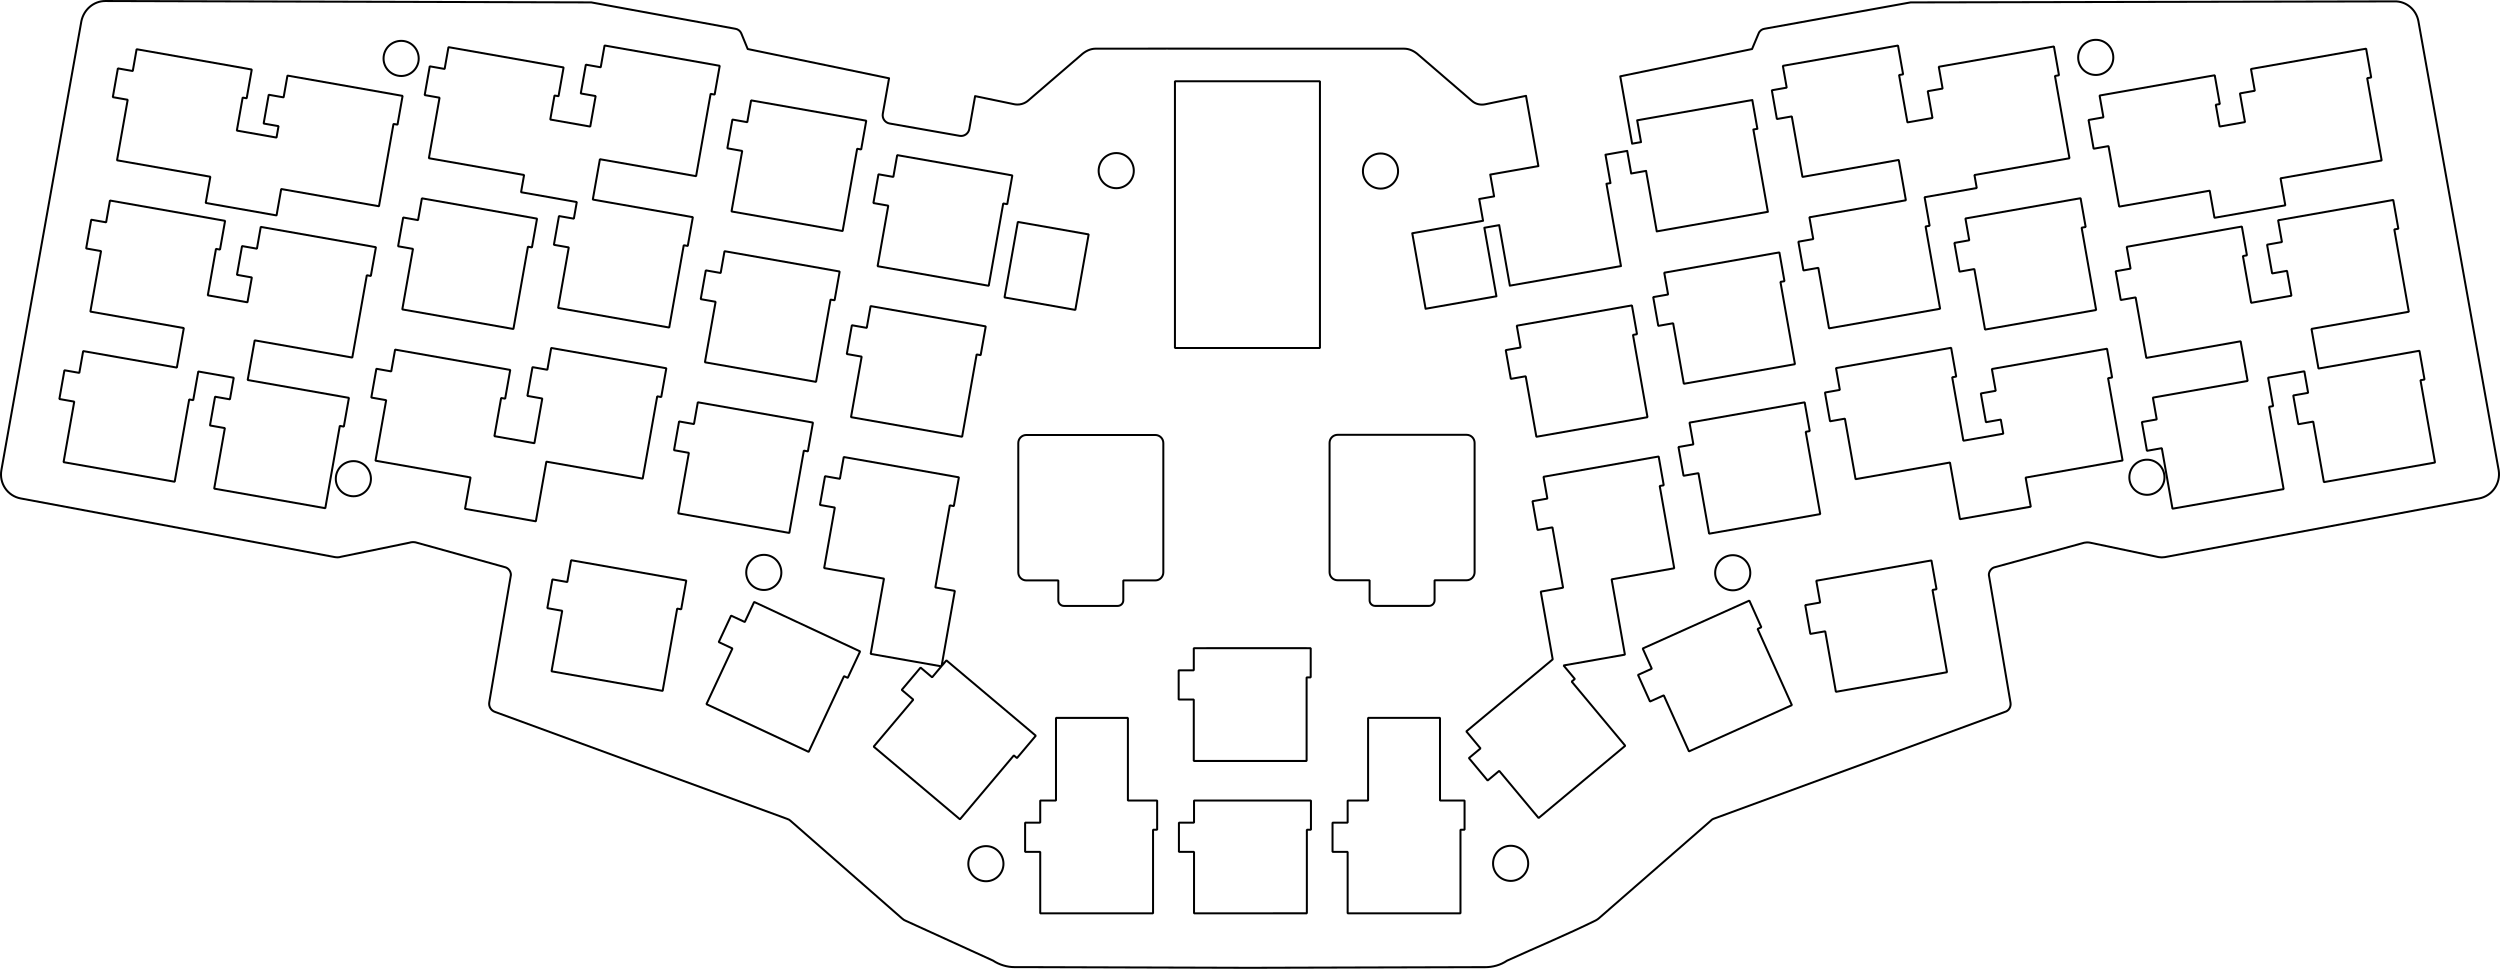<?xml version="1.0" encoding="UTF-8" standalone="no"?>
<!-- Created with Inkscape (http://www.inkscape.org/) -->

<svg
   width="310.33mm"
   height="120.261mm"
   viewBox="0 0 310.33 120.261"
   version="1.1"
   id="svg1"
   inkscape:version="1.3.2 (091e20e, 2023-11-25, custom)"
   sodipodi:docname="lower_middle_plate.svg"
   xmlns:inkscape="http://www.inkscape.org/namespaces/inkscape"
   xmlns:sodipodi="http://sodipodi.sourceforge.net/DTD/sodipodi-0.dtd"
   xmlns="http://www.w3.org/2000/svg"
   xmlns:svg="http://www.w3.org/2000/svg">
  <sodipodi:namedview
     id="namedview1"
     pagecolor="#505050"
     bordercolor="#eeeeee"
     borderopacity="1"
     inkscape:showpageshadow="0"
     inkscape:pageopacity="0"
     inkscape:pagecheckerboard="0"
     inkscape:deskcolor="#d1d1d1"
     inkscape:document-units="mm"
     inkscape:zoom="0.94867184"
     inkscape:cx="566.58159"
     inkscape:cy="291.46011"
     inkscape:window-width="1920"
     inkscape:window-height="991"
     inkscape:window-x="-9"
     inkscape:window-y="-9"
     inkscape:window-maximized="1"
     inkscape:current-layer="layer1" />
  <defs
     id="defs1">
    <clipPath
       clipPathUnits="userSpaceOnUse"
       id="clipPath385-5">
      <path
         d="M 0,0 H 1192 V 844 H 0 Z"
         transform="scale(1.002,1)"
         id="path385-6-6" />
    </clipPath>
    <clipPath
       clipPathUnits="userSpaceOnUse"
       id="clipPath388-8">
      <path
         d="M 0,0 H 1192 V 844 H 0 Z"
         transform="scale(1.002,1)"
         id="path388-2-0" />
    </clipPath>
  </defs>
  <g
     inkscape:label="Katman 1"
     inkscape:groupmode="layer"
     id="layer1"
     transform="translate(-20.911,-394.825)">
    <g
       id="g2"
       transform="translate(126.315,-230.285)"
       style="stroke:#000000;stroke-width:0.25;stroke-dasharray:none">
      <path
         id="path386-6-5"
         clip-path="url(#clipPath385-5)"
         style="fill:none;stroke:#000000;stroke-width:0.709;stroke-linecap:round;stroke-linejoin:bevel;stroke-miterlimit:4;stroke-dasharray:none;stroke-opacity:1"
         d="m 519.503,404.324 c -1.577,0 -2.843,1.266 -2.843,2.84 v 45.461 c 0,1.574 1.266,2.839 2.843,2.839 h 11.272 v 6.987 c 0,1.095 0.882,1.976 1.979,1.976 h 18.955 c 1.097,0 1.981,-0.881 1.981,-1.976 v -6.987 h 11.275 c 1.573,0 2.84,-1.265 2.84,-2.839 v -45.461 c 0,-1.574 -1.267,-2.84 -2.84,-2.84 z"
         transform="matrix(0.352,0,0,0.353,-160.866,536.379)" />
      <path
         id="path389-3-6"
         clip-path="url(#clipPath388-8)"
         style="fill:none;stroke:#000000;stroke-width:0.709;stroke-linecap:round;stroke-linejoin:bevel;stroke-miterlimit:4;stroke-dasharray:none;stroke-opacity:1"
         d="m 629.366,404.262 c -1.577,0 -2.843,1.265 -2.843,2.84 v 45.46 c 0,1.579 1.266,2.845 2.843,2.845 h 11.272 v 7.043 c 0,1.095 0.882,1.976 1.979,1.976 h 18.955 c 1.097,0 1.981,-0.881 1.981,-1.976 v -7.043 h 11.275 c 1.573,0 2.84,-1.266 2.84,-2.845 v -45.46 c 0,-1.575 -1.267,-2.84 -2.84,-2.84 z"
         transform="matrix(0.352,0,0,0.353,-160.898,536.38)" />
      <path
         id="path4723"
         d="m 68.14,646.364 c 0,1.185 -0.973,2.158 -2.159,2.158 -1.228,0 -2.202,-0.973 -2.202,-2.158 0,-1.228 0.974,-2.202 2.202,-2.202 1.186,0 2.159,0.974 2.159,2.202 z"
         style="fill:none;stroke:#000000;stroke-width:0.25;stroke-linecap:butt;stroke-linejoin:miter;stroke-miterlimit:4;stroke-dasharray:none;stroke-opacity:1" />
      <path
         id="path4736"
         d="m 84.293,732.299 c 0,1.185 -0.974,2.159 -2.159,2.159 -1.228,0 -2.202,-0.974 -2.202,-2.159 0,-1.228 0.974,-2.202 2.202,-2.202 1.185,0 2.159,0.974 2.159,2.202 z"
         style="fill:none;stroke:#000000;stroke-width:0.25;stroke-linecap:butt;stroke-linejoin:miter;stroke-miterlimit:4;stroke-dasharray:none;stroke-opacity:1" />
      <path
         id="path4743"
         d="m 163.277,684.374 c 0,1.185 -0.974,2.158 -2.159,2.158 -1.228,0 -2.202,-0.973 -2.202,-2.158 0,-1.228 0.974,-2.202 2.202,-2.202 1.185,0 2.159,0.974 2.159,2.202 z"
         style="fill:none;stroke:#000000;stroke-width:0.25;stroke-linecap:butt;stroke-linejoin:miter;stroke-miterlimit:4;stroke-dasharray:none;stroke-opacity:1" />
      <path
         id="path4744"
         d="m 156.924,632.256 c 0,1.185 -0.974,2.158 -2.159,2.158 -1.228,0 -2.202,-0.973 -2.202,-2.158 0,-1.228 0.974,-2.202 2.202,-2.202 1.185,0 2.159,0.974 2.159,2.202 z"
         style="fill:none;stroke:#000000;stroke-width:0.25;stroke-linecap:butt;stroke-linejoin:miter;stroke-miterlimit:4;stroke-dasharray:none;stroke-opacity:1" />
      <path
         id="path4747"
         d="m 111.863,696.228 c 0,1.185 -0.974,2.159 -2.159,2.159 -1.229,0 -2.202,-0.974 -2.202,-2.159 0,-1.228 0.973,-2.202 2.202,-2.202 1.185,0 2.159,0.974 2.159,2.202 z"
         style="fill:none;stroke:#000000;stroke-width:0.25;stroke-linecap:butt;stroke-linejoin:miter;stroke-miterlimit:4;stroke-dasharray:none;stroke-opacity:1" />
      <path
         id="path4761"
         d="m 19.159,732.342 c 0,1.185 -0.974,2.158 -2.159,2.158 -1.229,0 -2.204,-0.973 -2.204,-2.158 0,-1.228 0.974,-2.202 2.204,-2.202 1.185,0 2.159,0.974 2.159,2.202 z"
         style="fill:none;stroke:#000000;stroke-width:0.25;stroke-linecap:butt;stroke-linejoin:miter;stroke-miterlimit:4;stroke-dasharray:none;stroke-opacity:1" />
      <path
         id="path4766"
         d="m -59.359,684.552 c 0,1.185 -0.974,2.159 -2.159,2.159 -1.229,0 -2.202,-0.974 -2.202,-2.159 0,-1.228 0.973,-2.202 2.202,-2.202 1.185,0 2.159,0.974 2.159,2.202 z"
         style="fill:none;stroke:#000000;stroke-width:0.25;stroke-linecap:butt;stroke-linejoin:miter;stroke-miterlimit:4;stroke-dasharray:none;stroke-opacity:1" />
      <path
         id="path4767"
         d="m -53.429,632.383 c 0,1.185 -0.974,2.159 -2.161,2.159 -1.228,0 -2.202,-0.974 -2.202,-2.159 0,-1.228 0.974,-2.202 2.202,-2.202 1.186,0 2.161,0.974 2.161,2.202 z"
         style="fill:none;stroke:#000000;stroke-width:0.25;stroke-linecap:butt;stroke-linejoin:miter;stroke-miterlimit:4;stroke-dasharray:none;stroke-opacity:1" />
      <path
         id="path4768"
         d="m -8.412,696.185 c 0,1.185 -0.974,2.159 -2.159,2.159 -1.229,0 -2.202,-0.974 -2.202,-2.159 0,-1.228 0.973,-2.201 2.202,-2.201 1.185,0 2.159,0.973 2.159,2.201 z"
         style="fill:none;stroke:#000000;stroke-width:0.25;stroke-linecap:butt;stroke-linejoin:miter;stroke-miterlimit:4;stroke-dasharray:none;stroke-opacity:1" />
      <path
         id="path4771"
         d="m 35.337,646.312 c 0,1.185 -0.974,2.158 -2.161,2.158 -1.228,0 -2.202,-0.973 -2.202,-2.158 0,-1.228 0.974,-2.202 2.202,-2.202 1.186,0 2.161,0.974 2.161,2.202 z"
         style="fill:none;stroke:#000000;stroke-width:0.25;stroke-linecap:butt;stroke-linejoin:miter;stroke-miterlimit:4;stroke-dasharray:none;stroke-opacity:1" />
      <path
         id="path4911"
         d="m -88.446,631.22 -0.477,2.705 -1.848,-0.325 -0.63,3.57 1.847,0.325 -1.324,7.513 11.584,2.041 -0.573,3.252 8.792,1.55 0.579,-3.278 12.134,2.139 1.803,-10.216 0.5,0.087 0.63,-3.571 -0.502,-0.088 h 0.003 l -13.793,-2.431 -0.477,2.705 -1.848,-0.325 -0.63,3.571 1.848,0.325 -0.251,1.419 -4.925,-0.868 0.723,-4.097 0.5,0.088 0.63,-3.57 -0.5,-0.088 -1.06e-4,-0.003 z"
         style="fill:none;stroke:#000000;stroke-width:0.25;stroke-linecap:round;stroke-linejoin:bevel;stroke-miterlimit:4;stroke-dasharray:none;stroke-opacity:1" />
      <path
         id="path4912"
         d="m -91.754,650.002 -0.477,2.705 -1.848,-0.325 -0.63,3.57 1.848,0.325 -1.325,7.513 11.6,2.044 -0.865,4.906 -11.629,-2.049 -0.477,2.705 -1.848,-0.325 -0.63,3.57 1.848,0.325 -1.326,7.513 13.793,2.431 1.802,-10.216 0.5,0.088 0.627,-3.558 4.403,0.776 -0.473,2.681 -1.847,-0.325 -0.631,3.57 1.848,0.326 -1.326,7.513 13.793,2.431 1.802,-10.217 0.5,0.088 0.63,-3.57 -0.5,-0.088 v 0 l -12.067,-2.126 0.87,-4.923 12.117,2.136 1.802,-10.217 0.499,0.088 0.631,-3.57 -0.5,-0.088 v -0.003 l -13.793,-2.431 -0.477,2.705 -1.848,-0.325 -0.63,3.57 1.847,0.326 -0.544,3.085 -4.924,-0.867 1.017,-5.764 0.499,0.088 0.631,-3.57 -0.502,-0.088 v 0 z"
         style="fill:none;stroke:#000000;stroke-width:0.25;stroke-linecap:round;stroke-linejoin:bevel;stroke-miterlimit:4;stroke-dasharray:none;stroke-opacity:1" />
      <path
         id="path4913"
         d="m -30.358,630.757 -0.477,2.705 -1.848,-0.325 -0.63,3.572 1.848,0.325 -0.669,3.788 -4.964,-0.875 0.525,-2.982 0.5,0.088 0.63,-3.571 -0.5,-0.088 h 0.003 l -13.794,-2.431 -0.477,2.705 -1.846,-0.325 -0.63,3.57 1.847,0.325 -1.326,7.512 11.818,2.084 -0.376,2.137 6.918,1.22 -0.364,2.063 -1.848,-0.325 -0.63,3.57 1.847,0.325 -1.324,7.513 13.793,2.431 1.803,-10.215 0.499,0.087 0.631,-3.571 -0.5,-0.088 v 0 l -11.919,-2.1 0.883,-5.006 11.939,2.104 1.803,-10.215 0.5,0.088 0.63,-3.572 -0.5,-0.088 v -0.003 z"
         style="fill:none;stroke:#000000;stroke-width:0.25;stroke-linecap:round;stroke-linejoin:bevel;stroke-miterlimit:4;stroke-dasharray:none;stroke-opacity:1" />
      <path
         id="path4914"
         d="m -53.034,649.728 -0.477,2.706 -1.846,-0.327 -0.631,3.572 1.848,0.325 -1.326,7.512 13.793,2.431 1.802,-10.215 0.5,0.088 0.63,-3.57 -0.5,-0.088 v -0.003 z"
         style="fill:none;stroke:#000000;stroke-width:0.25;stroke-linecap:round;stroke-linejoin:bevel;stroke-miterlimit:4;stroke-dasharray:none;stroke-opacity:1" />
      <path
         id="path4915"
         d="m -36.982,668.303 -0.477,2.705 -1.847,-0.325 -0.631,3.57 1.848,0.327 -0.979,5.547 -4.964,-0.875 0.835,-4.74 0.5,0.088 0.63,-3.57 -0.5,-0.088 v -0.003 l -13.793,-2.432 -0.478,2.706 -1.846,-0.327 -0.63,3.572 1.847,0.325 -1.326,7.512 11.8,2.081 -0.686,3.896 8.792,1.55 1.306,-7.407 11.957,2.107 1.803,-10.215 0.5,0.088 0.63,-3.572 -0.5,-0.088 v -0.003 z"
         style="fill:none;stroke:#000000;stroke-width:0.25;stroke-linecap:round;stroke-linejoin:bevel;stroke-miterlimit:4;stroke-dasharray:none;stroke-opacity:1" />
      <path
         id="path4916"
         d="m -12.166,637.57 -0.477,2.706 -1.846,-0.327 -0.63,3.57 1.846,0.327 -1.326,7.512 13.793,2.431 1.802,-10.215 0.5,0.088 0.63,-3.57 -0.5,-0.088 v -0.003 z"
         style="fill:none;stroke:#000000;stroke-width:0.25;stroke-linecap:round;stroke-linejoin:bevel;stroke-miterlimit:4;stroke-dasharray:none;stroke-opacity:1" />
      <path
         id="path4917"
         d="m -15.468,656.291 -0.477,2.705 -1.846,-0.325 -0.631,3.571 1.848,0.327 -1.326,7.511 13.793,2.431 1.802,-10.215 0.5,0.088 0.63,-3.57 -0.5,-0.09 v 0 z"
         style="fill:none;stroke:#000000;stroke-width:0.25;stroke-linecap:round;stroke-linejoin:bevel;stroke-miterlimit:4;stroke-dasharray:none;stroke-opacity:1" />
      <path
         id="path4918"
         d="m -18.783,675.045 -0.478,2.705 -1.846,-0.326 -0.63,3.571 1.846,0.327 -1.324,7.511 13.793,2.431 1.801,-10.215 0.5,0.088 0.63,-3.57 -0.5,-0.09 v -0.003 z"
         style="fill:none;stroke:#000000;stroke-width:0.25;stroke-linecap:round;stroke-linejoin:bevel;stroke-miterlimit:4;stroke-dasharray:none;stroke-opacity:1" />
      <path
         id="path4919"
         d="m 5.967,644.365 -0.478,2.705 -1.847,-0.326 -0.63,3.571 1.847,0.325 -1.324,7.513 13.793,2.431 1.801,-10.217 0.5,0.088 0.63,-3.57 -0.5,-0.088 v -0.003 z"
         style="fill:none;stroke:#000000;stroke-width:0.25;stroke-linecap:round;stroke-linejoin:bevel;stroke-miterlimit:4;stroke-dasharray:none;stroke-opacity:1" />
      <path
         id="path4920"
         d="m 2.666,663.104 -0.478,2.705 -1.847,-0.326 -0.63,3.571 1.847,0.325 -1.324,7.512 13.793,2.432 1.801,-10.217 0.5,0.088 0.63,-3.57 -0.5,-0.088 v -0.003 z"
         style="fill:none;stroke:#000000;stroke-width:0.25;stroke-linecap:round;stroke-linejoin:bevel;stroke-miterlimit:4;stroke-dasharray:none;stroke-opacity:1" />
      <path
         id="path4921"
         d="m -0.668,681.84 -0.478,2.705 -1.847,-0.325 -0.63,3.57 1.847,0.325 -1.324,7.513 7.425,1.308 -1.648,9.342 8.774,1.546 -1.147,1.362 -1.436,-1.209 -2.337,2.771 1.434,1.209 -4.917,5.833 10.709,9.023 6.688,-7.932 0.389,0.327 2.337,-2.773 -0.389,-0.328 h 0.003 l -10.71,-9.023 -0.599,0.712 1.647,-9.34 -2.423,-0.427 1.797,-10.186 0.5,0.088 0.628,-3.57 -0.5,-0.088 h 0.003 z"
         style="fill:none;stroke:#000000;stroke-width:0.25;stroke-linecap:round;stroke-linejoin:bevel;stroke-miterlimit:4;stroke-dasharray:none;stroke-opacity:1" />
      <path
         id="path4922"
         d="m -34.508,694.652 -0.477,2.705 -1.848,-0.325 -0.63,3.57 1.847,0.327 -1.324,7.512 13.793,2.431 1.803,-10.215 0.499,0.088 0.631,-3.571 -0.502,-0.09 v 0 z"
         style="fill:none;stroke:#000000;stroke-width:0.25;stroke-linecap:round;stroke-linejoin:bevel;stroke-miterlimit:4;stroke-dasharray:none;stroke-opacity:1" />
      <path
         id="path4923"
         d="m 82.877,665.541 0.478,2.705 -1.848,0.325 0.63,3.572 1.846,-0.327 1.326,7.513 13.793,-2.432 -1.801,-10.215 0.499,-0.088 -0.63,-3.571 -0.5,0.088 v -0.003 z"
         style="fill:none;stroke:#000000;stroke-width:0.25;stroke-linecap:round;stroke-linejoin:bevel;stroke-miterlimit:4;stroke-dasharray:none;stroke-opacity:1" />
      <path
         id="path4924"
         d="m 100.489,681.778 -0.5,0.088 v -0.003 l -13.793,2.432 0.477,2.705 -1.846,0.327 0.63,3.57 1.846,-0.327 1.321,7.491 -2.77,0.488 1.483,8.409 -10.723,8.943 1.761,2.11 -1.44,1.202 2.323,2.784 1.44,-1.2 4.888,5.856 10.754,-8.969 -6.647,-7.965 0.39,-0.327 -1.4,-1.677 7.616,-1.342 -1.649,-9.35 7.771,-1.371 -1.801,-10.215 0.499,-0.088 z"
         style="fill:none;stroke:#000000;stroke-width:0.25;stroke-linecap:round;stroke-linejoin:bevel;stroke-miterlimit:4;stroke-dasharray:none;stroke-opacity:1" />
      <path
         id="path4925"
         d="m 42.784,705.569 v 2.748 h -1.877 v 3.626 h 1.875 v 7.627 h 14.006 v -10.374 h 0.507 l 0.003,-3.625 h -0.509 v -0.003 z"
         style="fill:none;stroke:#000000;stroke-width:0.25;stroke-linecap:round;stroke-linejoin:bevel;stroke-miterlimit:4;stroke-dasharray:none;stroke-opacity:1" />
      <path
         id="path4926"
         d="m 25.678,714.224 v 10.256 h -1.957 v 2.748 h -1.876 v 3.626 h 1.876 v 7.629 H 37.726 v -10.374 l 0.509,-0.003 v -3.625 H 37.726 v 0 h -3.121 v -10.256 z"
         style="fill:none;stroke:#000000;stroke-width:0.25;stroke-linecap:round;stroke-linejoin:bevel;stroke-miterlimit:4;stroke-dasharray:none;stroke-opacity:1" />
      <path
         id="path4927"
         d="m 42.813,724.48 v 2.748 h -1.875 v 3.626 h 1.875 v 7.629 l 14.006,-0.003 v -10.372 h 0.507 v -3.627 h -0.507 v 0 z"
         style="fill:none;stroke:#000000;stroke-width:0.25;stroke-linecap:round;stroke-linejoin:bevel;stroke-miterlimit:4;stroke-dasharray:none;stroke-opacity:1" />
      <path
         id="path4928"
         d="m 64.419,714.219 v 10.261 h -2.537 v 2.748 h -1.876 v 3.626 h 1.876 v 7.629 h 14.005 v -10.374 l 0.508,-0.003 v -3.625 h -0.508 v 0 H 73.346 V 714.219 Z"
         style="fill:none;stroke:#000000;stroke-width:0.25;stroke-linecap:round;stroke-linejoin:bevel;stroke-miterlimit:4;stroke-dasharray:none;stroke-opacity:1" />
      <path
         id="path4929"
         d="m 120.056,697.199 0.478,2.705 -1.848,0.325 0.63,3.57 1.847,-0.325 1.326,7.513 13.793,-2.432 -1.801,-10.215 0.499,-0.088 -0.63,-3.572 -0.5,0.088 v -0.003 z"
         style="fill:none;stroke:#000000;stroke-width:0.25;stroke-linecap:round;stroke-linejoin:bevel;stroke-miterlimit:4;stroke-dasharray:none;stroke-opacity:1" />
      <path
         id="path4930"
         d="m 101.181,658.962 0.478,2.705 -1.848,0.325 0.63,3.57 1.846,-0.325 1.326,7.513 13.793,-2.432 -1.801,-10.215 0.499,-0.088 -0.63,-3.572 -0.5,0.088 v -0.003 z"
         style="fill:none;stroke:#000000;stroke-width:0.25;stroke-linecap:round;stroke-linejoin:bevel;stroke-miterlimit:4;stroke-dasharray:none;stroke-opacity:1" />
      <path
         id="path4931"
         d="m 104.319,677.57 0.478,2.705 -1.848,0.325 0.63,3.57 1.847,-0.325 1.326,7.513 13.793,-2.432 -1.801,-10.215 0.499,-0.088 -0.63,-3.57 -0.5,0.087 v 0 z"
         style="fill:none;stroke:#000000;stroke-width:0.25;stroke-linecap:round;stroke-linejoin:bevel;stroke-miterlimit:4;stroke-dasharray:none;stroke-opacity:1" />
      <path
         id="path4932"
         d="m 130.2,630.765 -0.5,0.088 v 0 l -13.793,2.431 0.477,2.706 -1.847,0.325 0.629,3.571 1.848,-0.326 1.326,7.513 11.953,-2.109 0.883,5.006 -11.975,2.111 0.477,2.705 -1.847,0.327 0.629,3.57 1.848,-0.327 1.326,7.513 13.791,-2.432 -1.801,-10.215 0.5,-0.088 -0.624,-3.544 6.474,-1.141 -0.285,-1.615 11.795,-2.079 -1.802,-10.215 0.5,-0.088 -0.63,-3.572 -0.5,0.088 v 0 l -13.793,2.432 0.477,2.705 -1.846,0.325 0.586,3.326 -3.107,0.548 -1.036,-5.879 0.5,-0.088 z"
         style="fill:none;stroke:#000000;stroke-width:0.25;stroke-linecap:round;stroke-linejoin:bevel;stroke-miterlimit:4;stroke-dasharray:none;stroke-opacity:1" />
      <path
         id="path4933"
         d="m 136.795,668.284 -0.5,0.088 v 0 l -13.793,2.431 0.477,2.705 -1.847,0.327 0.63,3.57 1.846,-0.325 1.326,7.511 11.715,-2.066 1.24,7.032 8.792,-1.55 -0.638,-3.612 12.034,-2.122 -1.802,-10.215 0.5,-0.088 -0.63,-3.57 -0.5,0.088 v -0.003 l -13.793,2.432 0.477,2.705 -1.846,0.327 0.63,3.57 1.846,-0.327 0.31,1.754 -4.955,0.873 -1.389,-7.875 0.5,-0.088 z"
         style="fill:none;stroke:#000000;stroke-width:0.25;stroke-linecap:round;stroke-linejoin:bevel;stroke-miterlimit:4;stroke-dasharray:none;stroke-opacity:1" />
      <path
         id="path4934"
         d="m 138.568,652.232 0.477,2.705 -1.846,0.325 0.63,3.572 1.846,-0.327 1.326,7.513 13.793,-2.432 -1.802,-10.215 0.5,-0.088 -0.63,-3.57 -0.5,0.088 v -0.003 z"
         style="fill:none;stroke:#000000;stroke-width:0.25;stroke-linecap:round;stroke-linejoin:bevel;stroke-miterlimit:4;stroke-dasharray:none;stroke-opacity:1" />
      <path
         id="path4935"
         d="m 188.308,631.154 -0.5,0.088 v -0.003 l -13.793,2.432 0.477,2.705 -1.847,0.327 0.627,3.561 -3.149,0.555 -0.477,-2.708 0.499,-0.088 -0.63,-3.57 -0.5,0.088 v -0.003 l -13.793,2.431 0.477,2.705 -1.846,0.327 0.63,3.57 1.846,-0.325 1.326,7.512 11.235,-1.98 0.594,3.368 8.792,-1.549 -0.591,-3.355 12.554,-2.214 -1.801,-10.215 0.5,-0.088 z"
         style="fill:none;stroke:#000000;stroke-width:0.25;stroke-linecap:round;stroke-linejoin:bevel;stroke-miterlimit:4;stroke-dasharray:none;stroke-opacity:1" />
      <path
         id="path4936"
         d="m 191.675,649.932 -0.5,0.088 v 0 l -13.793,2.431 0.477,2.705 -1.847,0.327 0.629,3.57 1.848,-0.325 0.546,3.091 -4.998,0.881 -1.024,-5.807 0.5,-0.088 -0.63,-3.572 -0.5,0.088 v -0.003 l -13.793,2.431 0.478,2.706 -1.848,0.326 0.63,3.57 1.846,-0.325 1.326,7.513 11.708,-2.064 0.869,4.922 -11.76,2.071 0.477,2.706 -1.846,0.325 0.63,3.572 1.846,-0.327 1.326,7.512 13.793,-2.431 -1.803,-10.215 0.5,-0.09 -0.621,-3.529 4.497,-0.792 0.471,2.676 -1.847,0.325 0.63,3.57 1.847,-0.325 1.326,7.512 13.793,-2.431 -1.802,-10.217 0.5,-0.088 -0.63,-3.57 -0.5,0.088 v 0 l -12.032,2.121 -0.868,-4.922 12.081,-2.129 -1.801,-10.217 0.5,-0.088 z"
         style="fill:none;stroke:#000000;stroke-width:0.25;stroke-linecap:round;stroke-linejoin:bevel;stroke-miterlimit:4;stroke-dasharray:none;stroke-opacity:1" />
      <path
         id="path4937"
         d="m -11.788,699.832 -1.163,2.49 -1.699,-0.794 -1.534,3.285 1.699,0.794 -3.227,6.912 12.69,5.923 4.389,-9.4 0.46,0.214 1.535,-3.285 -0.46,-0.215 v 0 z"
         style="fill:none;stroke:#000000;stroke-width:0.25;stroke-linecap:round;stroke-linejoin:bevel;stroke-miterlimit:4;stroke-dasharray:none;stroke-opacity:1" />
      <path
         id="path4938"
         d="m 98.51,705.612 1.126,2.505 -1.71,0.769 1.487,3.307 1.71,-0.769 3.129,6.958 12.774,-5.741 -4.255,-9.462 0.463,-0.208 -1.487,-3.307 -0.463,0.208 v 0 z"
         style="fill:none;stroke:#000000;stroke-width:0.25;stroke-linecap:round;stroke-linejoin:bevel;stroke-miterlimit:4;stroke-dasharray:none;stroke-opacity:1" />
      <path
         id="path4939"
         d="m 20.942,652.658 8.792,1.549 -1.654,9.372 -8.792,-1.549 z"
         style="fill:none;stroke:#000000;stroke-width:0.25;stroke-linecap:round;stroke-linejoin:bevel;stroke-miterlimit:4;stroke-dasharray:none;stroke-opacity:1" />
      <path
         id="path4940"
         d="m 40.444,635.198 h 17.999 v 33.11 H 40.444 Z"
         style="fill:none;stroke:#000000;stroke-width:0.25;stroke-linecap:round;stroke-linejoin:bevel;stroke-miterlimit:4;stroke-dasharray:none;stroke-opacity:1" />
      <path
         id="path4943"
         d="m 49.724,745.246 -27.614,-0.085 h -1.57 c -0.933,0 -1.909,-0.298 -2.672,-0.808 L 6.977,739.386 C 6.775,739.284 6.849,739.347 6.549,739.104 L -7.287,726.987 c -0.174,-0.146 -0.108,-0.101 -0.422,-0.234 L -43.949,713.484 c -0.51,-0.17 -0.806,-0.681 -0.722,-1.191 l 2.687,-15.817 c 0,-0.468 -0.339,-0.894 -0.806,-0.98 l -11.029,-3.063 c -0.255,-0.043 -0.508,-0.043 -0.763,0.043 l -8.485,1.745 c -0.253,0.085 -0.508,0.085 -0.763,0.043 l -38.982,-7.278 c -1.655,-0.298 -2.715,-1.873 -2.417,-3.532 l 9.925,-55.707 c 0.297,-1.447 1.527,-2.511 2.97,-2.511 l 60.064,0.17 h 0.255 l 17.901,3.277 c 0.296,0.043 0.593,0.255 0.721,0.554 l 0.805,1.957 c 5.849,1.211 11.697,2.423 17.545,3.634 l -0.777,4.406 c -0.099,0.568 0.277,1.105 0.843,1.205 l 8.69,1.531 c 0.567,0.1 1.104,-0.276 1.204,-0.842 l 0.721,-4.087 c 1.621,0.335 3.241,0.671 4.862,1.007 0.178,0.035 0.517,0.079 0.919,-0.028 0.377,-0.101 0.638,-0.285 0.777,-0.4 l 6.575,-5.66 c 0.551,-0.51 1.188,-0.808 1.823,-0.808 h 1.018 l 7.805,-0.007 20.785,0.008 h 7.679 1.018 c 0.635,0 1.272,0.296 1.823,0.808 l 6.574,5.66 c 0.467,0.426 1.104,0.554 1.698,0.426 l 5.028,-1.04 1.538,8.72 -5.976,1.053 0.478,2.706 -1.848,0.325 0.477,2.704 -8.787,1.549 1.654,9.372 8.792,-1.55 -1.499,-8.505 1.841,-0.324 1.324,7.512 13.793,-2.431 -1.801,-10.215 0.499,-0.09 -0.62,-3.517 2.697,-0.475 0.495,2.806 1.846,-0.325 1.326,7.511 13.793,-2.431 -1.801,-10.216 0.499,-0.088 -0.63,-3.57 -0.5,0.088 v -0.003 l -13.793,2.431 0.478,2.706 -1.102,0.194 -1.475,-8.36 16.361,-3.389 0.805,-1.915 c 0.127,-0.34 0.424,-0.553 0.721,-0.595 l 17.837,-3.222 0.318,-0.055 60.065,-0.127 c 1.441,-0.043 2.715,1.021 2.97,2.468 l 9.967,55.75 c 0.255,1.616 -0.805,3.191 -2.46,3.489 l -38.983,7.278 c -0.254,0.043 -0.508,0.043 -0.762,0 l -8.485,-1.787 c -0.11,-0.025 -0.254,-0.044 -0.422,-0.04 -0.132,0.003 -0.248,0.019 -0.342,0.04 l -11.029,3.021 c -0.467,0.085 -0.806,0.511 -0.806,0.98 l 2.687,15.86 c 0.084,0.51 -0.213,1.021 -0.722,1.148 l -36.176,13.273 c -0.119,0.049 -0.15,0.067 -0.416,0.32 l -13.804,12.036 c -0.137,0.096 -0.128,0.12 -0.382,0.254 -3.499,1.721 -7.331,3.321 -10.997,4.987 -0.806,0.553 -1.782,0.808 -2.715,0.808 h -1.57 z"
         style="fill:none;stroke:#000000;stroke-width:0.25;stroke-linecap:round;stroke-linejoin:round;stroke-miterlimit:10;stroke-dasharray:none;stroke-opacity:1" />
    </g>
  </g>
</svg>
